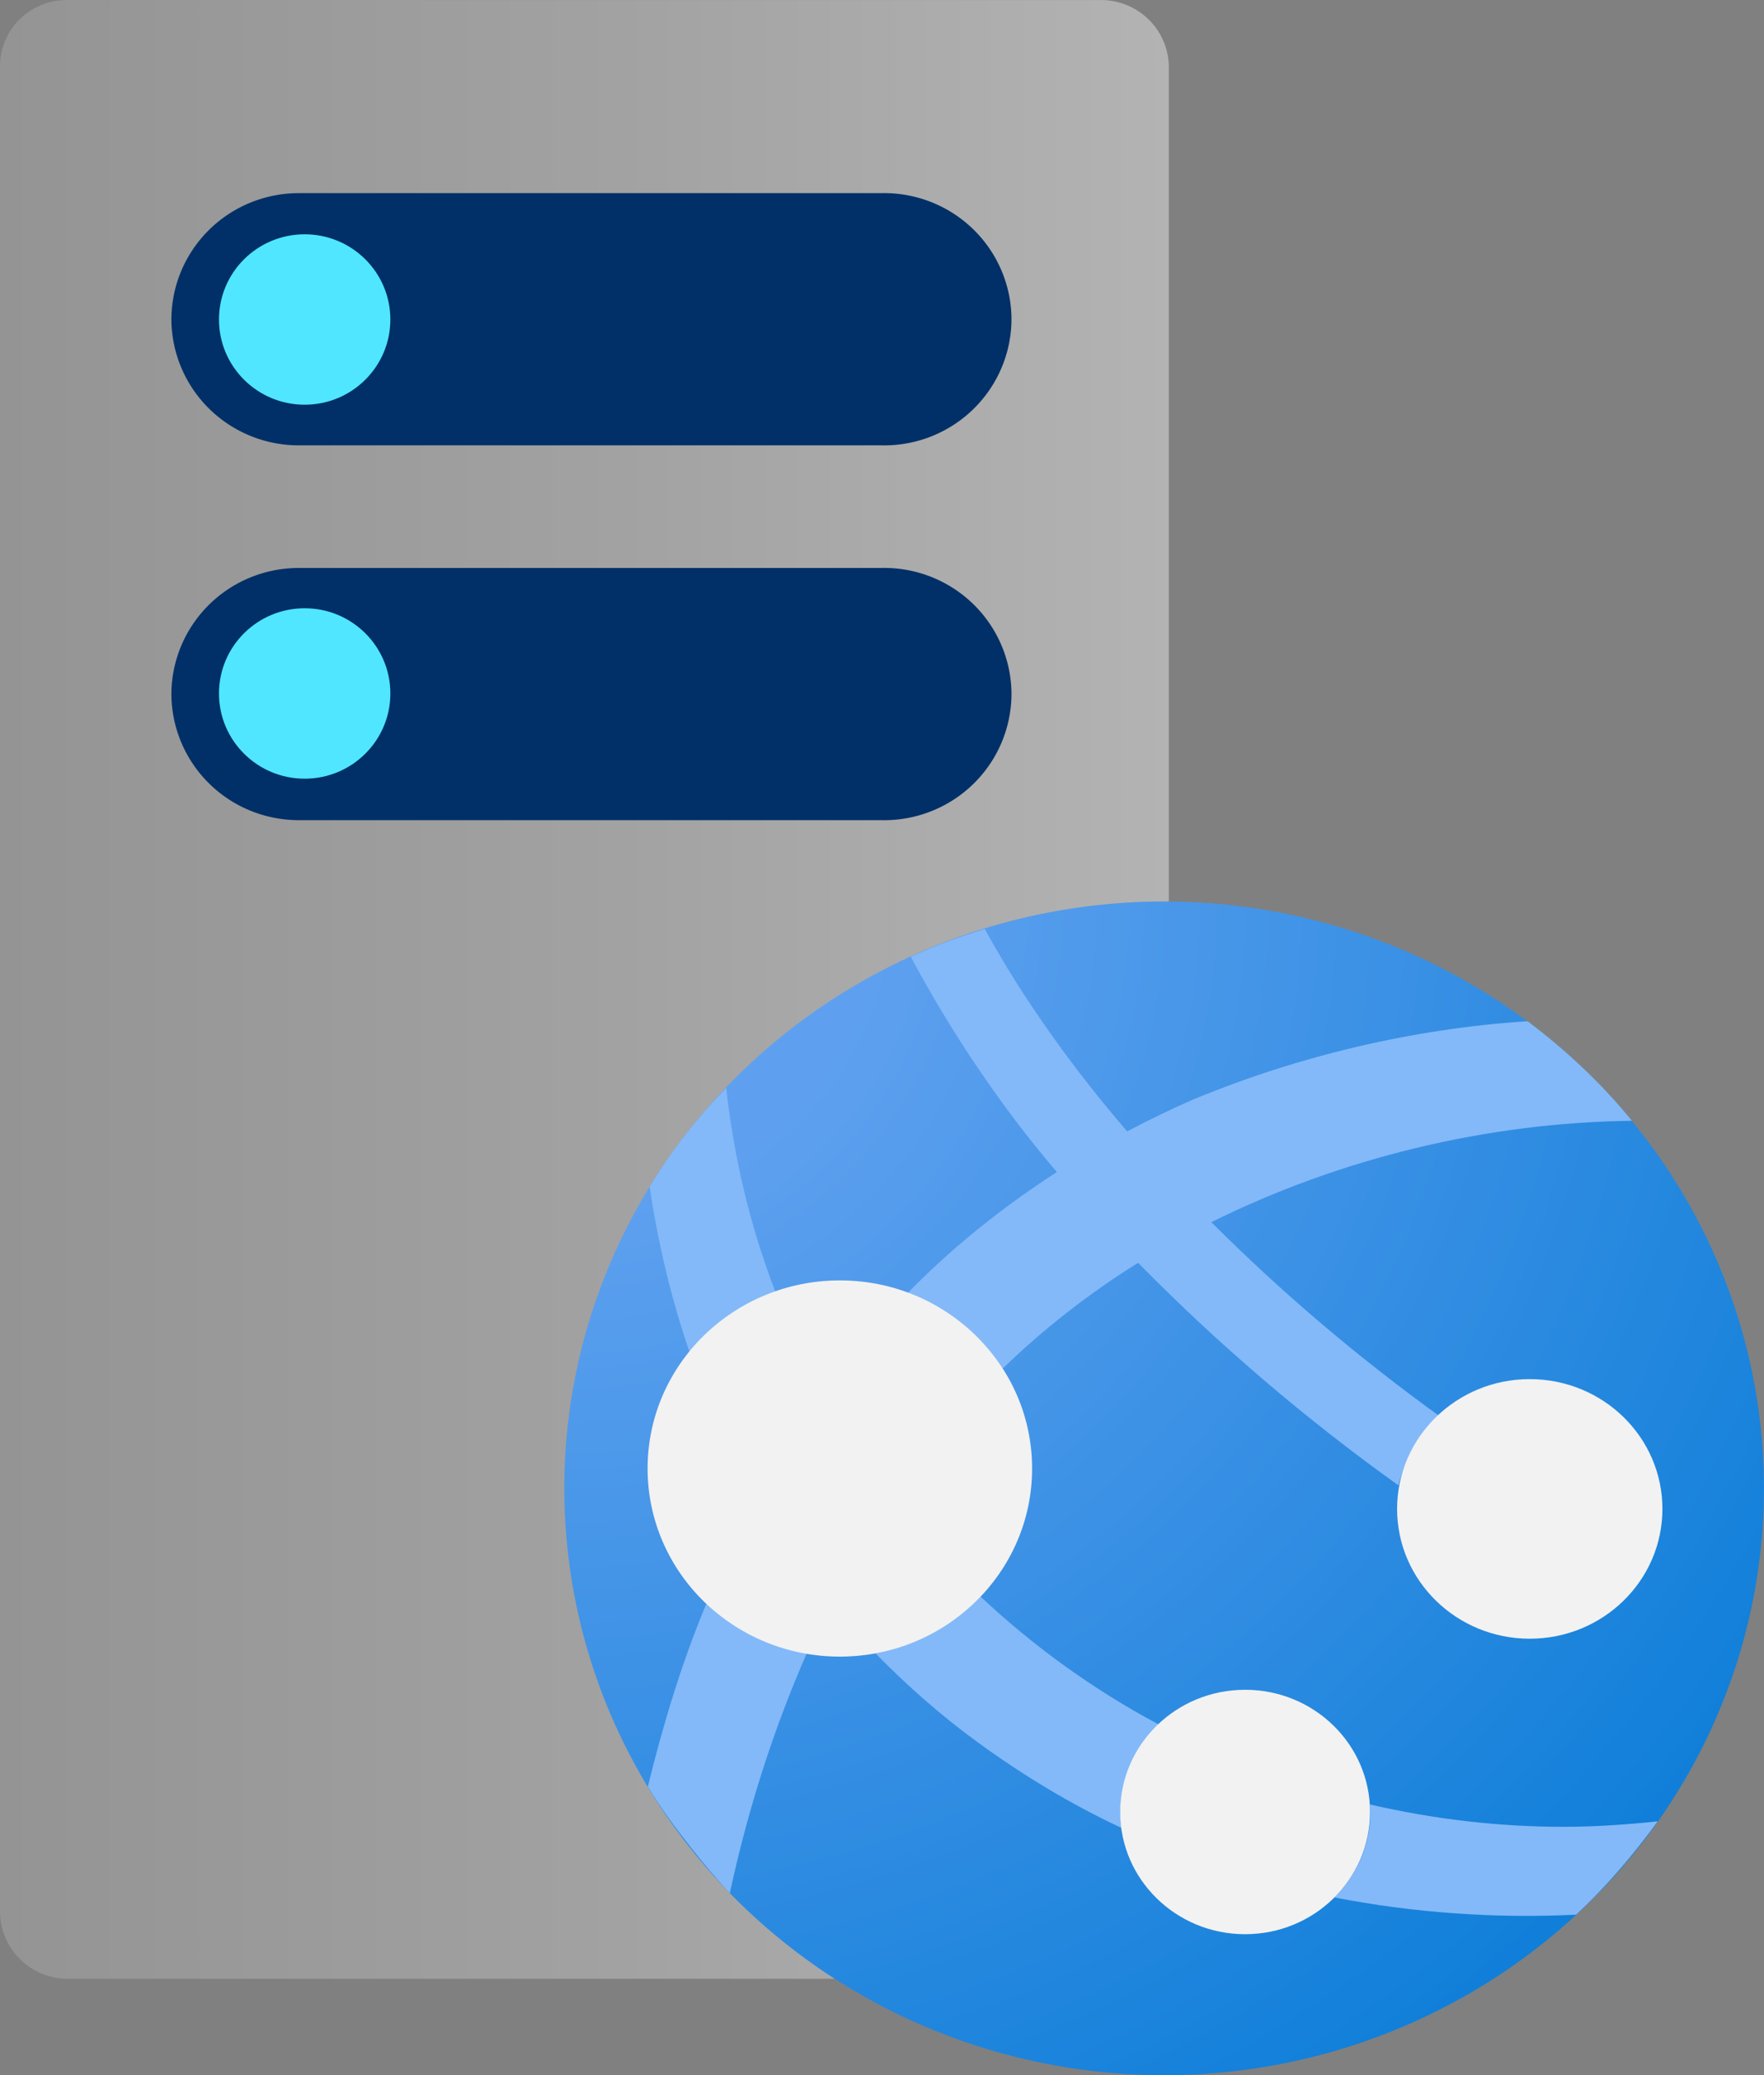 ﻿<?xml version="1.0" encoding="UTF-8" standalone="no"?>
<!-- Generated by Microsoft Visio, SVG Export WEB Server.svg Page-1 -->
<svg xmlns:dc="http://purl.org/dc/elements/1.1/" xmlns:cc="http://creativecommons.org/ns#" xmlns:rdf="http://www.w3.org/1999/02/22-rdf-syntax-ns#" xmlns:svg="http://www.w3.org/2000/svg" xmlns="http://www.w3.org/2000/svg" xmlns:sodipodi="http://sodipodi.sourceforge.net/DTD/sodipodi-0.dtd" xmlns:inkscape="http://www.inkscape.org/namespaces/inkscape" width="48.189" height="56.694" viewBox="0 0 48.189 56.694" xml:space="preserve" class="st7" version="1.1" id="svg163" sodipodi:docname="WEB Server.svg" style="font-size:12px;overflow:visible;color-interpolation-filters:sRGB;fill:none;fill-rule:evenodd;stroke-linecap:square;stroke-miterlimit:3" inkscape:version="0.92.5 (2060ec1f9f, 2020-04-08)">
  <rect x="0" y="0" width="48.189" height="56.694" fill="#808080" stroke="none"/>
  <sodipodi:namedview pagecolor="#ffffff" bordercolor="#666666" borderopacity="1" objecttolerance="10" gridtolerance="10" guidetolerance="10" inkscape:pageopacity="0" inkscape:pageshadow="2" inkscape:window-width="640" inkscape:window-height="480" id="namedview165" showgrid="false" inkscape:zoom="1.3818858" inkscape:cx="31.775247" inkscape:cy="38.146123" inkscape:window-x="0" inkscape:window-y="0" inkscape:window-maximized="0" inkscape:current-layer="svg163" />
	<style type="text/css" id="style2">
	<![CDATA[
		.st1 {fill:url(#grad0-11);stroke:none;stroke-linecap:butt;stroke-width:35.959}
		.st2 {fill:#003067;stroke:none;stroke-linecap:butt;stroke-width:35.959}
		.st3 {fill:#50e6ff;stroke:none;stroke-linecap:butt;stroke-width:35.959}
		.st4 {fill:url(#grad7-31);stroke:none;stroke-linecap:butt;stroke-width:35.433}
		.st5 {fill:#83b9f9;stroke:none;stroke-linecap:butt;stroke-width:35.433}
		.st6 {fill:#f2f2f2;stroke:none;stroke-linecap:butt;stroke-width:35.433}
		.st7 {fill:none;fill-rule:evenodd;font-size:12px;overflow:visible;stroke-linecap:square;stroke-miterlimit:3}
	]]>
	</style>

	<defs id="Patterns_And_Gradients">
		<linearGradient id="grad0-11" x1="-0" y1="56.894" x2="41.547" y2="56.894" gradientTransform="scale(0.769,1.301)" gradientUnits="userSpaceOnUse">
			<stop offset="0" stop-color="#949494" stop-opacity="1" id="stop4" />
			<stop offset="0.53" stop-color="#a2a2a2" stop-opacity="1" id="stop6" />
			<stop offset="1" stop-color="#b3b3b3" stop-opacity="1" id="stop8" />
		</linearGradient>
		<radialGradient id="grad7-31" cx="0" cy="97.073" r="45.384" gradientTransform="scale(1.011,0.989)" fx="0" fy="97.073" gradientUnits="userSpaceOnUse">
			<stop offset="0.185" stop-color="#5ea0ef" stop-opacity="1" id="stop11" />
			<stop offset="1" stop-color="#0078d4" stop-opacity="1" id="stop13" />
		</radialGradient>
	</defs>
	<g id="g161" transform="translate(-35.96,-35.958)">
		<title id="title17">Page-1</title>
		<g id="group65-1" transform="translate(35.96,-35.433)">
			<title id="title19">WEB Server</title>
			<g id="group66-2">
				<title id="title21">Page-1</title>
				<g id="group67-3">
					<title id="title23">Sheet.67</title>
					<g id="group68-4" transform="translate(0,-2.638)">
						<title id="title25">Sheet.68</title>
						<g id="group69-5">
							<title id="title27">Icon-databases-136.149</title>
							<g id="group70-6">
								<title id="title29">path4-5</title>
								<g id="group71-7">
									<title id="title31">Sheet.71</title>
									<g id="shape72-8">
										<title id="title33">Sheet.72</title>
										<path d="m 31.93,126.25 a 1.886,1.875 -180 0 1 -1.85,1.84 H 1.85 A 1.853,1.843 -180 0 1 0,126.25 V 75.87 a 1.821,1.811 -180 0 1 1.85,-1.84 h 28.23 a 1.853,1.843 -180 0 1 1.85,1.84 z" class="st1" id="path35" inkscape:connector-curvature="0" style="fill:url(#grad0-11);stroke:none;stroke-width:35.959;stroke-linecap:butt" />
									</g>
								</g>
							</g>
							<g id="group73-12" transform="translate(4.682,-31.654)">
								<title id="title40">path6-7</title>
								<g id="group74-13">
									<title id="title42">Sheet.74</title>
									<g id="shape75-14">
										<title id="title44">Sheet.75</title>
										<path d="m 0,124.63 a 3.479,3.46 -180 0 1 3.45,-3.43 h 15.93 a 3.479,3.46 -180 0 1 3.57,3.43 3.479,3.46 -180 0 1 -3.57,3.46 H 3.45 A 3.479,3.46 -180 0 1 0,124.63 Z m 0,-10.22 a 3.479,3.46 -180 0 1 3.45,-3.45 h 15.93 a 3.479,3.46 -180 0 1 3.57,3.45 3.479,3.46 -180 0 1 -3.57,3.44 H 3.45 A 3.479,3.46 -180 0 1 0,114.41 Z" class="st2" id="path46" inkscape:connector-curvature="0" style="fill:#003067;stroke:none;stroke-width:35.959;stroke-linecap:butt" />
									</g>
								</g>
							</g>
							<g id="group76-16" transform="translate(5.982,-43)">
								<title id="title51">circle8-5</title>
								<g id="group77-17">
									<title id="title53">Sheet.77</title>
									<g id="shape78-18">
										<title id="title55">Sheet.78</title>
										<ellipse cx="2.341" cy="125.758" rx="2.341" ry="2.328" class="st3" id="ellipse57" style="fill:#50e6ff;stroke:none;stroke-width:35.959;stroke-linecap:butt" />
									</g>
								</g>
							</g>
							<g id="group79-20" transform="translate(5.982,-32.783)">
								<title id="title62">circle10-2</title>
								<g id="group80-21">
									<title id="title64">Sheet.80</title>
									<g id="shape81-22">
										<title id="title66">Sheet.81</title>
										<ellipse cx="2.341" cy="125.758" rx="2.341" ry="2.328" class="st3" id="ellipse68" style="fill:#50e6ff;stroke:none;stroke-width:35.959;stroke-linecap:butt" />
									</g>
								</g>
							</g>
						</g>
					</g>
					<g id="group82-24" transform="translate(15.416)">
						<title id="title75">Application Service.568</title>
						<g id="group83-25">
							<title id="title77">g22</title>
							<g id="group84-26">
								<title id="title79">path59</title>
								<g id="group85-27">
									<title id="title81">Sheet.85</title>
									<g id="shape86-28">
										<title id="title83">Sheet.86</title>
										<ellipse cx="16.386" cy="112.053" rx="16.386" ry="16.033" class="st4" id="ellipse85" style="fill:url(#grad7-31);stroke:none;stroke-width:35.433;stroke-linecap:butt" />
									</g>
								</g>
							</g>
							<g id="group87-32" transform="translate(2.282,-4.978)">
								<title id="title90">path4-3</title>
								<g id="group88-33">
									<title id="title92">Sheet.88</title>
									<g id="shape89-34">
										<title id="title94">Sheet.89</title>
										<path d="m 1.6,120.18 c -0.67,1.6 -1.19,3.32 -1.6,5 0.36,0.6 0.75,1.12 1.19,1.68 0.33,0.42 0.68,0.84 1.05,1.23 0.48,-2.24 1.18,-4.45 2.1,-6.55 C 3.3,121.36 2.35,120.9 1.6,120.18 Z m 1.88,-8.53 c -0.69,-1.79 -1.13,-3.66 -1.34,-5.56 -0.8,0.83 -1.49,1.71 -2.09,2.7 0.22,1.51 0.59,3.07 1.09,4.52 0.6,-0.77 1.41,-1.33 2.34,-1.66 z" class="st5" id="path96" inkscape:connector-curvature="0" style="fill:#83b9f9;stroke:none;stroke-width:35.433;stroke-linecap:butt" />
									</g>
								</g>
							</g>
							<g id="group90-36" transform="translate(8.5,-4.28)">
								<title id="title101">path8-3</title>
								<g id="group91-37">
									<title id="title103">Sheet.91</title>
									<g id="shape92-38">
										<title id="title105">Sheet.92</title>
										<path d="m 6.69,125.18 c 0,-0.91 0.37,-1.77 1.04,-2.4 -1.78,-0.95 -3.4,-2.12 -4.86,-3.49 -0.77,0.81 -1.77,1.34 -2.87,1.55 0.86,0.88 1.79,1.7 2.78,2.42 1.23,0.9 2.55,1.7 3.94,2.35 -0.02,-0.15 -0.03,-0.29 -0.03,-0.43 z m 12.1,0.4 c -1.78,0 -3.55,-0.21 -5.28,-0.61 0,0.07 0.01,0.13 0.01,0.21 0,0.87 -0.35,1.7 -0.98,2.33 2.15,0.42 4.41,0.58 6.6,0.47 0.82,-0.76 1.57,-1.64 2.23,-2.55 -0.84,0.09 -1.73,0.15 -2.57,0.15 z" class="st5" id="path107" inkscape:connector-curvature="0" style="fill:#83b9f9;stroke:none;stroke-width:35.433;stroke-linecap:butt" />
									</g>
								</g>
							</g>
							<g id="group93-40" transform="translate(9.385,-16.119)">
								<title id="title112">path12-4</title>
								<g id="group94-41">
									<title id="title114">Sheet.94</title>
									<g id="shape95-42">
										<title id="title116">Sheet.95</title>
										<path d="m 8.29,120.9 c 3.55,-1.76 7.53,-2.72 11.49,-2.77 -0.83,-1.02 -1.79,-1.92 -2.85,-2.72 -3.1,0.2 -6.23,0.94 -9.09,2.12 -0.63,0.27 -1.24,0.57 -1.85,0.89 -1.46,-1.7 -2.82,-3.58 -3.89,-5.53 -0.71,0.22 -1.35,0.45 -2.02,0.76 1.11,2.07 2.46,4.09 3.99,5.88 -1.48,0.96 -2.85,2.05 -4.07,3.3 1.08,0.39 1.98,1.12 2.59,2.07 1.12,-1.09 2.37,-2.06 3.7,-2.89 2.19,2.23 4.57,4.26 7.11,6.08 0.18,-0.73 0.59,-1.37 1.18,-1.85 -2.25,-1.62 -4.35,-3.4 -6.29,-5.34 z" class="st5" id="path118" inkscape:connector-curvature="0" style="fill:#83b9f9;stroke:none;stroke-width:35.433;stroke-linecap:butt" />
									</g>
								</g>
							</g>
							<g id="group96-44" transform="translate(22.75,-11.925)">
								<title id="title123">circle14-8</title>
								<g id="group97-45">
									<title id="title125">Sheet.97</title>
									<g id="shape98-46">
										<title id="title127">Sheet.98</title>
										<ellipse cx="3.624" cy="124.54" rx="3.624" ry="3.546" class="st6" id="ellipse129" style="fill:#f2f2f2;stroke:none;stroke-width:35.433;stroke-linecap:butt" />
									</g>
								</g>
							</g>
							<g id="group99-48" transform="translate(2.275,-11.436)">
								<title id="title134">circle18-3</title>
								<g id="group100-49">
									<title id="title136">Sheet.100</title>
									<g id="shape101-50">
										<title id="title138">Sheet.101</title>
										<ellipse cx="5.252" cy="122.947" rx="5.252" ry="5.139" class="st6" id="ellipse140" style="fill:#f2f2f2;stroke:none;stroke-width:35.433;stroke-linecap:butt" />
									</g>
								</g>
							</g>
							<g id="group102-52" transform="translate(15.185,-3.852)">
								<title id="title145">circle20-2</title>
								<g id="group103-53">
									<title id="title147">Sheet.103</title>
									<g id="shape104-54">
										<title id="title149">Sheet.104</title>
										<ellipse cx="3.413" cy="124.747" rx="3.413" ry="3.339" class="st6" id="ellipse151" style="fill:#f2f2f2;stroke:none;stroke-width:35.433;stroke-linecap:butt" />
									</g>
								</g>
							</g>
						</g>
					</g>
				</g>
			</g>
		</g>
	</g>
</svg>